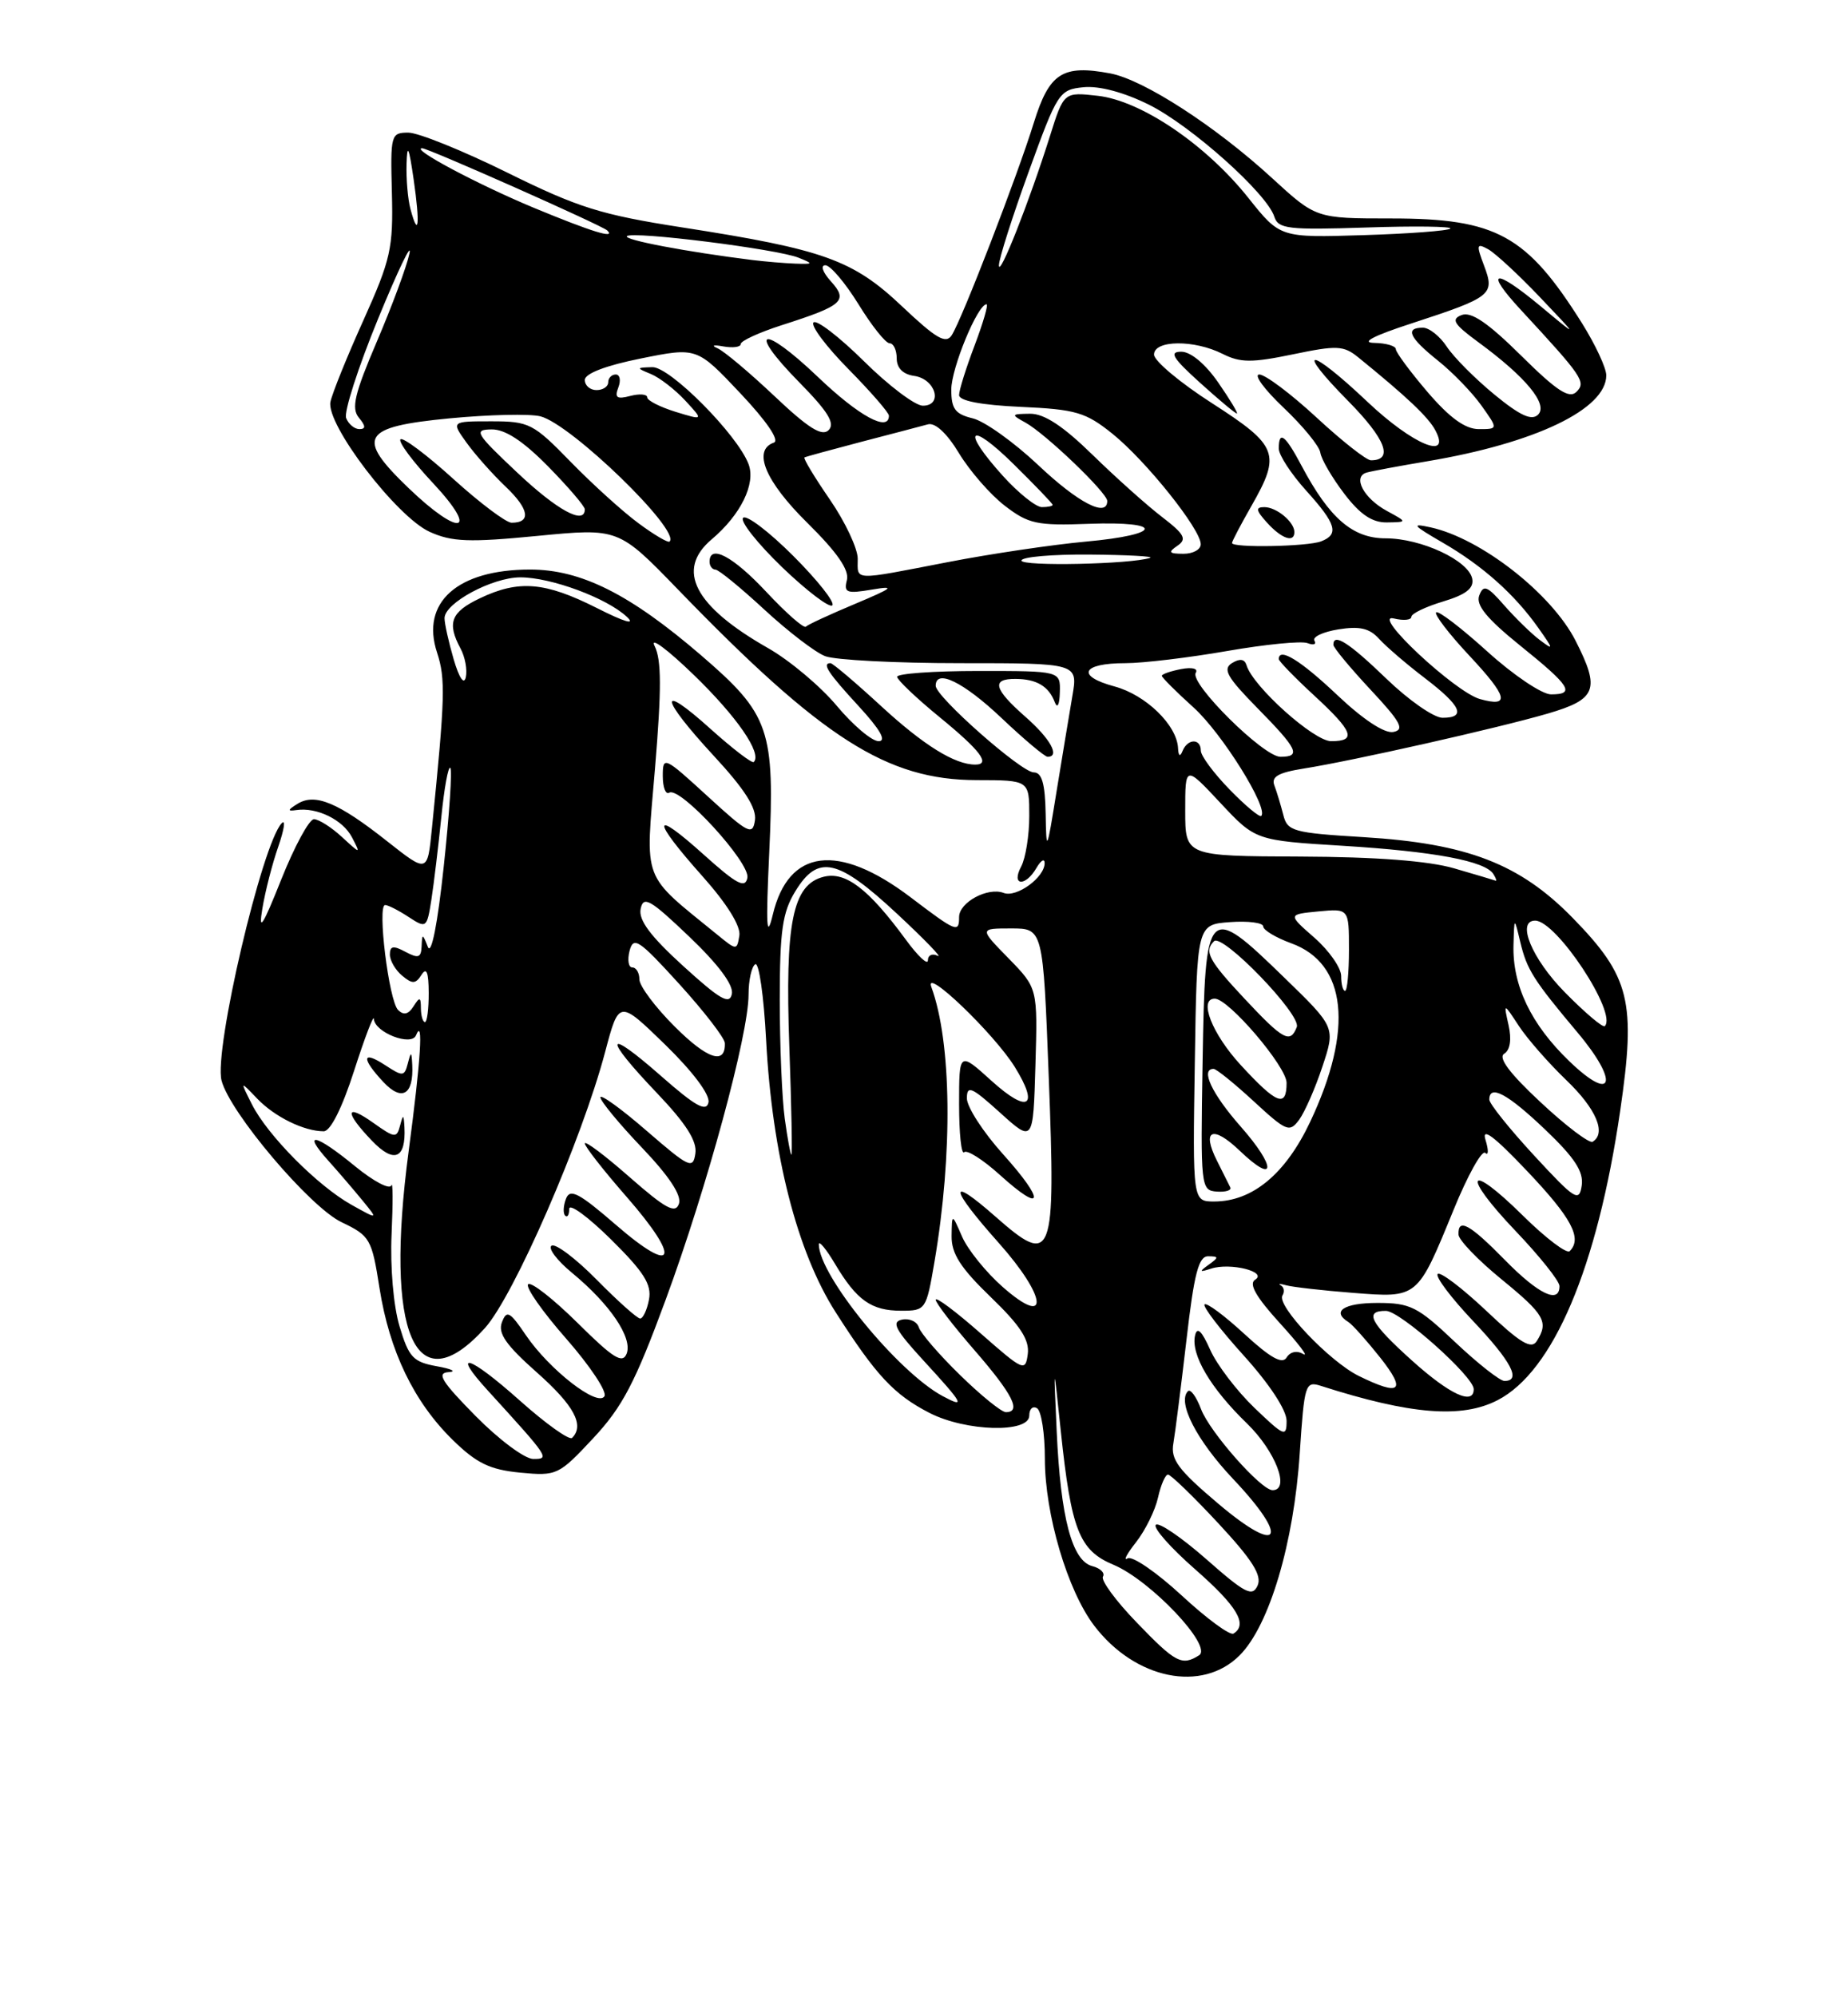 <?xml version="1.0" encoding="UTF-8" standalone="no"?>
<!DOCTYPE svg PUBLIC "-//W3C//DTD SVG 1.1//EN" "http://www.w3.org/Graphics/SVG/1.1/DTD/svg11.dtd" >
<svg xmlns="http://www.w3.org/2000/svg" xmlns:xlink="http://www.w3.org/1999/xlink" version="1.1" viewBox="0 0 237 256">
 <g >
 <path fill="currentColor"
d=" M 158.98 212.17 C 162.79 208.36 165.94 197.78 166.69 186.24 C 167.28 177.39 167.40 176.99 169.40 177.63 C 180.92 181.32 187.47 181.84 192.07 179.46 C 199.21 175.77 204.84 162.49 207.78 142.40 C 209.83 128.36 209.06 125.20 201.71 117.67 C 194.93 110.72 188.17 108.11 174.89 107.30 C 165.84 106.75 165.10 106.55 164.58 104.45 C 164.26 103.20 163.75 101.51 163.44 100.69 C 163.00 99.56 163.92 99.03 167.18 98.51 C 173.51 97.51 192.07 93.33 198.46 91.47 C 204.77 89.63 205.25 88.38 202.06 82.12 C 198.99 76.09 189.94 69.02 183.50 67.60 C 180.92 67.03 181.14 67.30 185.00 69.54 C 190.14 72.51 194.24 76.17 197.30 80.50 C 199.26 83.28 199.28 83.39 197.46 82.02 C 196.38 81.21 194.34 79.21 192.92 77.60 C 190.74 75.10 190.25 74.90 189.71 76.32 C 189.24 77.54 190.66 79.28 194.96 82.75 C 201.41 87.94 202.07 89.00 198.91 89.00 C 197.76 89.00 194.08 86.53 190.74 83.50 C 187.40 80.48 184.45 78.22 184.18 78.49 C 183.91 78.75 185.84 81.26 188.45 84.05 C 193.38 89.32 193.71 90.69 189.80 89.60 C 186.60 88.71 175.73 78.55 178.75 79.27 C 179.99 79.57 181.00 79.48 181.00 79.06 C 181.00 78.65 182.83 77.77 185.06 77.10 C 187.99 76.22 189.04 75.41 188.81 74.19 C 188.37 71.85 182.28 69.00 177.70 69.00 C 173.48 69.00 170.51 66.44 166.95 59.75 C 164.82 55.73 164.00 55.11 164.00 57.50 C 164.00 58.32 165.58 60.74 167.50 62.87 C 171.38 67.16 171.77 68.49 169.42 69.39 C 167.68 70.06 158.00 70.24 158.00 69.60 C 158.00 69.38 159.12 67.25 160.49 64.85 C 164.31 58.17 163.91 57.13 155.47 51.70 C 151.36 49.07 148.00 46.25 148.00 45.45 C 148.00 43.57 153.15 43.52 156.80 45.36 C 159.06 46.50 160.53 46.51 165.80 45.42 C 171.46 44.24 172.31 44.28 174.19 45.80 C 180.39 50.83 183.18 53.46 184.07 55.14 C 186.18 59.08 181.16 56.98 175.37 51.50 C 167.87 44.41 165.92 44.33 172.90 51.40 C 177.71 56.27 178.76 59.00 175.82 59.00 C 175.24 59.00 172.09 56.52 168.83 53.50 C 165.56 50.48 162.26 48.00 161.50 48.00 C 160.74 48.00 162.14 49.91 164.61 52.25 C 167.08 54.59 169.21 57.18 169.33 58.02 C 169.45 58.86 170.83 61.22 172.39 63.27 C 174.43 65.95 175.98 66.99 177.87 66.96 C 180.50 66.92 180.50 66.92 177.87 65.49 C 174.88 63.87 173.42 61.10 175.27 60.57 C 175.95 60.38 179.43 59.73 183.00 59.13 C 196.91 56.80 206.00 52.44 206.00 48.11 C 206.00 47.16 204.60 44.17 202.90 41.45 C 195.79 30.13 191.92 28.00 178.43 28.00 C 168.78 28.00 168.78 28.00 163.14 22.83 C 155.87 16.16 146.67 10.22 142.39 9.41 C 136.26 8.26 134.57 9.35 132.59 15.72 C 130.47 22.57 123.39 40.88 122.06 42.96 C 121.31 44.13 120.07 43.41 115.69 39.27 C 109.39 33.31 105.67 31.97 87.50 29.15 C 77.07 27.53 74.14 26.61 65.09 22.14 C 59.36 19.31 53.64 17.00 52.37 17.00 C 50.13 17.00 50.06 17.26 50.26 24.75 C 50.44 31.81 50.11 33.26 46.63 41.00 C 44.52 45.67 42.61 50.40 42.38 51.50 C 41.77 54.36 50.85 66.24 55.11 68.17 C 57.96 69.46 60.17 69.54 68.91 68.69 C 79.32 67.68 79.32 67.68 86.98 75.59 C 105.47 94.69 113.76 99.97 125.25 99.99 C 132.00 100.00 132.00 100.00 132.00 104.57 C 132.00 107.08 131.53 110.00 130.96 111.07 C 129.64 113.54 131.49 113.71 132.92 111.25 C 133.48 110.29 133.95 109.99 133.97 110.60 C 134.02 112.42 130.39 115.09 128.72 114.45 C 126.69 113.67 123.00 115.65 123.00 117.54 C 123.00 119.61 122.66 119.47 116.77 115.00 C 107.50 107.98 101.12 108.78 99.11 117.23 C 98.31 120.54 98.21 118.78 98.65 109.33 C 99.38 93.46 98.74 91.59 89.90 83.98 C 80.79 76.15 74.52 73.00 67.98 73.00 C 58.66 73.00 53.93 77.22 56.05 83.64 C 57.15 87.00 57.09 89.34 55.39 106.20 C 54.82 111.90 54.82 111.90 49.67 107.84 C 43.40 102.88 40.42 101.63 38.17 103.02 C 36.87 103.82 36.83 104.00 38.00 103.83 C 40.64 103.44 43.97 105.07 45.14 107.32 C 46.27 109.50 46.27 109.50 43.82 107.25 C 42.47 106.01 40.87 105.00 40.26 105.00 C 39.65 105.00 37.76 108.49 36.06 112.75 C 33.70 118.68 33.13 119.56 33.64 116.50 C 34.00 114.30 34.92 110.70 35.69 108.51 C 36.45 106.31 36.65 104.96 36.13 105.51 C 33.61 108.15 27.42 134.56 28.41 138.48 C 29.43 142.54 39.73 154.71 43.80 156.65 C 47.46 158.40 47.68 158.78 48.67 165.10 C 49.95 173.21 53.09 179.70 58.08 184.58 C 61.13 187.56 62.82 188.37 66.70 188.75 C 71.41 189.20 71.65 189.08 76.07 184.35 C 79.82 180.34 81.44 177.25 85.36 166.62 C 90.68 152.18 96.00 132.60 96.00 127.49 C 96.00 125.64 96.39 123.88 96.86 123.59 C 97.33 123.30 97.96 127.66 98.25 133.28 C 99.03 147.97 102.22 160.47 107.18 168.21 C 112.37 176.32 114.66 178.76 119.21 181.10 C 123.88 183.49 132.00 183.71 132.00 181.44 C 132.00 180.58 132.45 180.16 133.00 180.50 C 133.55 180.84 134.00 183.75 134.00 186.97 C 134.00 194.06 136.90 203.87 140.33 208.37 C 145.58 215.25 154.16 217.00 158.98 212.17 Z  M 166.00 68.20 C 166.00 66.90 163.71 65.00 162.15 65.00 C 160.99 65.00 161.06 65.41 162.50 67.00 C 164.36 69.05 166.00 69.62 166.00 68.20 Z  M 156.24 49.04 C 154.59 46.65 152.70 45.08 151.50 45.08 C 149.90 45.08 150.37 45.87 153.88 49.04 C 156.29 51.22 158.42 53.00 158.62 53.00 C 158.82 53.00 157.75 51.22 156.24 49.04 Z  M 145.78 207.96 C 143.11 205.20 141.16 202.55 141.45 202.08 C 141.74 201.61 141.12 201.00 140.07 200.73 C 137.48 200.05 136.02 194.51 135.52 183.50 C 135.11 174.50 135.11 174.50 136.05 183.48 C 137.38 196.11 138.41 198.73 142.80 200.56 C 147.55 202.55 155.57 211.02 153.78 212.16 C 151.57 213.56 150.76 213.13 145.78 207.96 Z  M 151.53 204.48 C 148.31 201.51 145.20 199.38 144.61 199.74 C 144.02 200.11 144.51 199.17 145.70 197.66 C 146.89 196.14 148.15 193.58 148.51 191.95 C 148.87 190.33 149.45 189.00 149.79 189.00 C 150.14 189.00 153.05 191.81 156.25 195.25 C 160.62 199.95 161.87 201.93 161.28 203.23 C 160.61 204.71 159.68 204.23 154.71 199.85 C 151.52 197.05 148.60 195.06 148.23 195.44 C 147.85 195.81 150.12 198.38 153.27 201.14 C 158.67 205.87 160.07 208.22 158.19 209.38 C 157.74 209.66 154.74 207.45 151.53 204.48 Z  M 156.27 192.76 C 151.11 188.40 150.11 187.07 150.48 185.00 C 150.72 183.62 151.47 177.66 152.16 171.75 C 153.14 163.23 153.72 161.00 154.95 161.02 C 156.32 161.03 156.33 161.16 155.00 162.11 C 153.75 163.01 153.81 163.09 155.33 162.60 C 157.79 161.80 162.60 163.01 160.97 164.02 C 160.12 164.55 161.07 166.22 164.12 169.57 C 166.53 172.21 167.89 174.00 167.14 173.55 C 166.33 173.07 165.46 173.25 165.00 174.00 C 164.45 174.90 162.92 174.04 159.59 170.98 C 157.04 168.63 154.74 166.92 154.48 167.19 C 154.22 167.45 156.48 170.40 159.50 173.74 C 162.80 177.39 165.00 180.73 165.00 182.11 C 165.00 184.24 164.70 184.11 160.88 180.45 C 158.62 178.28 156.06 174.93 155.20 173.00 C 154.11 170.55 153.52 170.00 153.26 171.18 C 152.71 173.63 155.25 177.93 159.92 182.45 C 163.58 186.00 165.50 191.00 163.20 191.00 C 161.73 191.00 155.13 183.53 154.03 180.61 C 153.43 179.02 152.68 177.99 152.35 178.31 C 150.95 179.72 153.46 184.61 158.13 189.55 C 165.47 197.30 164.21 199.47 156.27 192.76 Z  M 61.00 181.50 C 56.62 177.06 55.95 175.97 57.53 175.87 C 58.62 175.80 57.94 175.46 56.04 175.12 C 52.98 174.57 52.43 173.98 51.24 170.00 C 50.46 167.40 50.03 162.41 50.22 158.18 C 50.40 154.16 50.39 151.34 50.19 151.93 C 49.99 152.52 47.91 151.42 45.56 149.50 C 40.46 145.31 38.66 144.93 42.09 148.75 C 43.45 150.26 45.44 152.59 46.53 153.92 C 48.50 156.33 48.50 156.33 45.07 154.42 C 40.73 151.99 34.31 145.52 32.31 141.55 C 30.77 138.50 30.77 138.50 32.98 140.81 C 35.22 143.15 38.99 145.00 41.52 145.00 C 42.38 145.00 43.88 142.01 45.41 137.25 C 46.78 132.99 47.93 129.99 47.95 130.59 C 48.03 132.32 52.76 134.16 53.35 132.70 C 54.32 130.32 53.97 135.80 52.41 147.54 C 49.29 170.97 53.24 180.12 62.19 170.22 C 65.91 166.09 74.61 146.14 77.61 134.82 C 79.38 128.14 79.38 128.14 85.30 133.89 C 88.86 137.36 91.07 140.31 90.86 141.30 C 90.58 142.57 89.19 141.79 84.75 137.89 C 77.56 131.57 77.28 132.80 84.25 140.10 C 87.97 144.00 89.41 146.25 89.18 147.83 C 88.88 149.90 88.41 149.68 82.93 144.94 C 79.67 142.11 77.00 140.19 77.00 140.65 C 77.00 141.12 79.39 144.02 82.32 147.09 C 85.83 150.77 87.45 153.22 87.07 154.30 C 86.61 155.60 85.36 154.92 80.75 150.88 C 77.59 148.10 75.00 146.16 75.00 146.56 C 75.00 146.95 77.41 150.03 80.35 153.39 C 87.41 161.46 86.62 163.60 79.02 157.02 C 74.26 152.90 73.10 152.29 72.59 153.64 C 72.24 154.54 72.19 155.52 72.48 155.81 C 72.76 156.10 73.00 155.71 73.00 154.95 C 73.00 154.19 75.41 155.95 78.35 158.85 C 82.58 163.03 83.60 164.64 83.23 166.57 C 82.98 167.90 82.46 169.00 82.10 169.00 C 81.73 169.00 79.23 166.77 76.54 164.04 C 73.86 161.32 71.25 159.35 70.74 159.66 C 70.24 159.97 71.42 161.55 73.37 163.15 C 78.24 167.17 81.14 171.46 80.37 173.49 C 79.84 174.85 78.65 174.10 74.06 169.55 C 70.94 166.47 68.09 164.24 67.73 164.61 C 67.36 164.97 69.56 168.11 72.62 171.59 C 75.67 175.07 77.88 178.39 77.52 178.96 C 76.65 180.38 70.46 175.57 67.44 171.13 C 65.38 168.09 64.98 167.88 64.37 169.48 C 63.83 170.89 64.89 172.40 68.85 175.91 C 73.62 180.13 74.99 182.68 73.37 184.30 C 73.02 184.64 70.00 182.49 66.66 179.51 C 60.13 173.69 57.75 172.97 62.59 178.26 C 70.46 186.89 70.53 187.00 68.39 187.00 C 67.31 187.00 63.99 184.53 61.00 181.50 Z  M 51.87 144.50 C 51.78 142.80 51.70 142.77 51.31 144.26 C 50.88 145.90 50.64 145.88 47.92 143.95 C 44.26 141.34 44.14 142.50 47.69 146.20 C 50.53 149.17 52.07 148.54 51.87 144.50 Z  M 52.87 136.50 C 52.78 134.74 52.71 134.72 52.30 136.31 C 51.86 137.99 51.66 138.00 49.42 136.54 C 46.41 134.57 46.30 135.62 49.18 138.70 C 51.55 141.22 53.06 140.32 52.87 136.50 Z  M 123.13 176.25 C 120.45 173.64 118.08 170.89 117.84 170.14 C 117.61 169.39 116.64 168.94 115.68 169.14 C 114.28 169.43 114.82 170.45 118.47 174.42 C 123.57 179.97 123.88 180.54 120.91 178.95 C 115.15 175.87 105.04 163.49 105.01 159.50 C 105.01 158.95 105.94 160.07 107.09 162.00 C 109.87 166.67 111.75 168.00 115.58 168.00 C 118.72 168.00 118.79 167.89 119.84 161.75 C 122.21 147.84 122.05 133.59 119.44 126.50 C 118.46 123.83 127.48 132.47 130.14 136.75 C 133.32 141.87 131.85 142.77 127.19 138.56 C 123.00 134.77 123.00 134.77 123.00 141.55 C 123.00 145.28 123.29 148.04 123.65 147.68 C 124.01 147.33 126.07 148.64 128.24 150.60 C 133.85 155.67 134.10 154.01 128.63 147.93 C 126.08 145.10 124.00 141.88 124.00 140.78 C 124.00 139.05 124.60 139.31 128.25 142.61 C 132.50 146.45 132.50 146.45 132.79 136.56 C 133.08 126.66 133.08 126.66 129.34 122.83 C 125.59 119.00 125.59 119.00 129.68 119.00 C 133.77 119.00 133.77 119.00 134.50 138.10 C 135.40 161.41 135.02 162.41 127.68 155.95 C 121.53 150.53 121.72 152.17 128.07 159.29 C 134.29 166.27 134.66 170.28 128.60 164.96 C 126.46 163.08 124.12 160.18 123.39 158.52 C 122.08 155.50 122.08 155.50 122.04 158.43 C 122.01 160.68 123.19 162.52 127.06 166.25 C 130.85 169.90 132.04 171.73 131.81 173.54 C 131.51 175.85 131.26 175.73 125.75 170.89 C 122.59 168.11 120.00 166.17 120.00 166.59 C 120.00 167.00 122.25 169.93 125.00 173.09 C 129.87 178.70 131.04 181.00 129.00 181.00 C 128.44 181.00 125.80 178.86 123.13 176.25 Z  M 181.11 174.41 C 175.71 169.56 174.89 167.99 177.75 168.02 C 179.59 168.05 189.00 176.44 189.00 178.05 C 189.00 180.16 185.94 178.75 181.11 174.41 Z  M 174.26 176.36 C 170.49 174.50 163.68 167.33 164.47 166.04 C 164.77 165.56 164.67 164.98 164.26 164.75 C 163.84 164.52 164.18 164.52 165.00 164.75 C 165.82 164.97 169.66 165.41 173.52 165.71 C 181.87 166.36 181.75 166.46 186.40 155.11 C 188.21 150.67 190.05 147.36 190.48 147.77 C 190.90 148.17 190.92 147.42 190.51 146.10 C 189.99 144.42 191.59 145.61 195.85 150.10 C 201.56 156.11 202.95 158.72 201.31 160.36 C 200.93 160.74 198.24 158.70 195.33 155.83 C 188.16 148.75 187.35 150.42 194.38 157.79 C 197.47 161.03 200.00 164.20 200.00 164.84 C 200.00 167.18 197.31 165.89 193.00 161.50 C 188.47 156.88 186.96 156.06 187.05 158.25 C 187.08 158.94 189.55 161.51 192.55 163.96 C 198.11 168.50 198.64 169.44 197.08 171.90 C 196.39 172.99 194.97 172.14 190.59 167.99 C 187.50 165.08 184.71 162.96 184.38 163.29 C 184.05 163.62 186.08 166.32 188.89 169.29 C 193.84 174.52 195.14 177.00 192.94 177.00 C 192.36 177.00 189.50 174.75 186.59 172.00 C 181.81 167.47 180.87 167.00 176.65 167.00 C 172.35 167.00 170.71 168.08 172.93 169.45 C 173.44 169.77 175.27 171.82 177.01 174.01 C 180.41 178.31 179.61 178.99 174.26 176.36 Z  M 153.23 136.25 C 153.50 118.50 153.50 118.50 157.75 118.19 C 160.09 118.02 162.00 118.27 162.00 118.74 C 162.00 119.21 163.62 120.18 165.59 120.90 C 172.73 123.48 173.63 131.94 168.02 143.80 C 164.86 150.48 160.62 153.99 155.73 154.00 C 152.95 154.00 152.95 154.00 153.23 136.25 Z  M 157.78 152.19 C 157.59 151.81 156.81 150.26 156.06 148.75 C 154.07 144.79 155.53 144.18 159.00 147.50 C 163.64 151.94 163.73 149.63 159.12 144.40 C 155.41 140.19 153.91 137.00 155.64 137.00 C 155.99 137.00 158.31 138.87 160.79 141.16 C 165.00 145.04 165.38 145.19 166.62 143.51 C 167.34 142.52 168.69 139.45 169.60 136.69 C 171.27 131.67 171.27 131.67 164.66 125.26 C 154.80 115.68 154.56 115.94 154.23 136.05 C 153.96 152.18 154.00 152.57 156.04 152.73 C 157.19 152.81 157.97 152.57 157.78 152.19 Z  M 196.75 148.11 C 193.59 144.69 191.00 141.46 191.00 140.94 C 191.00 138.93 193.35 140.19 198.17 144.79 C 201.95 148.39 203.11 150.17 202.85 151.95 C 202.53 154.12 202.00 153.79 196.75 148.11 Z  M 100.64 143.36 C 100.29 140.81 100.00 133.95 100.00 128.11 C 100.01 119.30 100.34 116.95 101.99 114.25 C 104.90 109.48 107.42 110.03 115.00 117.08 C 118.58 120.41 120.94 122.85 120.25 122.51 C 119.56 122.16 119.00 122.43 119.00 123.09 C 119.00 123.76 117.71 122.55 116.14 120.40 C 111.38 113.92 108.44 111.67 105.63 112.38 C 101.64 113.38 100.66 118.26 101.23 134.17 C 101.50 141.78 101.62 148.00 101.50 148.00 C 101.37 148.00 100.99 145.91 100.64 143.36 Z  M 197.60 141.30 C 193.62 137.60 192.09 135.56 192.91 135.06 C 193.67 134.59 193.88 133.24 193.47 131.41 C 192.82 128.50 192.82 128.50 194.79 131.50 C 195.87 133.15 198.62 136.28 200.88 138.45 C 204.71 142.12 206.04 145.25 204.25 146.34 C 203.84 146.59 200.84 144.33 197.60 141.30 Z  M 201.25 136.01 C 196.35 131.30 193.96 126.31 194.10 121.13 C 194.20 117.50 194.20 117.50 194.97 120.74 C 195.82 124.29 196.65 125.60 202.33 132.36 C 207.70 138.74 206.90 141.46 201.25 136.01 Z  M 86.52 131.57 C 84.03 129.09 82.00 126.37 82.00 125.53 C 82.00 124.69 81.59 124.00 81.09 124.00 C 80.60 124.00 80.44 123.04 80.74 121.87 C 81.24 119.97 81.94 120.44 87.11 126.12 C 90.30 129.63 92.93 133.04 92.96 133.69 C 93.06 136.54 90.72 135.77 86.52 131.57 Z  M 200.69 127.19 C 196.46 122.90 194.43 118.00 196.88 118.00 C 199.61 118.00 207.45 129.88 205.81 131.52 C 205.57 131.76 203.27 129.81 200.69 127.19 Z  M 53.98 129.25 C 53.97 127.77 53.83 127.73 53.03 128.99 C 52.38 130.02 51.76 130.16 51.05 129.45 C 49.87 128.27 48.36 116.00 49.39 116.00 C 49.77 116.00 51.12 116.69 52.40 117.53 C 54.68 119.02 54.75 118.97 55.33 115.28 C 55.65 113.20 56.22 108.45 56.60 104.72 C 56.97 101.00 57.49 98.16 57.75 98.42 C 58.01 98.68 57.63 104.36 56.91 111.05 C 56.12 118.44 55.32 122.49 54.87 121.36 C 54.19 119.64 54.14 119.63 54.07 121.29 C 54.01 122.76 53.65 122.88 52.00 122.00 C 50.44 121.16 50.00 121.24 50.00 122.34 C 50.00 123.12 50.71 124.34 51.58 125.06 C 52.88 126.15 53.31 126.13 54.06 124.94 C 54.70 123.93 54.97 124.61 54.98 127.25 C 54.99 129.31 54.77 131.00 54.50 131.00 C 54.23 131.00 53.99 130.21 53.98 129.25 Z  M 87.63 123.83 C 83.41 119.99 81.87 117.93 82.16 116.50 C 82.51 114.77 83.37 115.26 88.40 120.06 C 92.14 123.63 94.09 126.25 93.86 127.39 C 93.57 128.83 92.36 128.13 87.63 123.83 Z  M 172.00 125.10 C 172.00 124.06 170.46 121.85 168.58 120.20 C 165.15 117.20 165.15 117.20 169.08 116.82 C 173.00 116.45 173.00 116.45 173.00 121.72 C 173.00 124.63 172.78 127.00 172.50 127.00 C 172.22 127.00 172.00 126.15 172.00 125.10 Z  M 92.05 119.85 C 82.17 111.80 82.76 113.34 84.00 98.52 C 84.85 88.30 84.84 84.55 83.95 82.80 C 83.30 81.53 85.56 83.20 88.97 86.50 C 94.51 91.86 97.76 96.57 96.67 97.67 C 96.45 97.88 93.97 95.98 91.14 93.44 C 84.33 87.31 84.58 89.35 91.57 96.91 C 95.48 101.13 97.05 103.58 96.82 105.13 C 96.53 107.13 95.98 106.85 90.75 102.06 C 85.18 96.96 85.00 96.88 85.00 99.46 C 85.00 100.92 85.37 101.89 85.83 101.60 C 87.21 100.75 96.23 110.58 95.85 112.51 C 95.57 113.92 94.48 113.34 90.25 109.54 C 83.58 103.54 83.49 104.91 90.07 112.29 C 93.24 115.84 95.02 118.71 94.82 119.92 C 94.51 121.82 94.46 121.82 92.05 119.85 Z  M 186.50 111.30 C 183.19 110.34 176.52 109.83 166.75 109.79 C 152.00 109.73 152.00 109.73 152.00 103.91 C 152.00 98.09 152.00 98.09 156.50 102.90 C 161.01 107.72 161.01 107.72 172.25 108.41 C 183.93 109.13 190.48 110.36 191.52 112.03 C 191.85 112.56 191.98 112.94 191.81 112.88 C 191.64 112.81 189.25 112.10 186.50 111.30 Z  M 134.10 104.25 C 134.03 100.43 133.61 99.00 132.58 99.00 C 130.99 99.00 120.00 89.30 120.00 87.90 C 120.00 85.68 123.55 87.41 128.41 92.00 C 131.31 94.75 133.99 97.00 134.35 97.00 C 135.99 97.00 134.70 94.67 131.50 91.87 C 127.44 88.30 127.10 86.99 130.25 87.02 C 132.93 87.03 134.50 87.96 135.27 90.00 C 135.60 90.87 135.88 90.35 135.92 88.75 C 136.00 86.00 136.00 86.00 125.50 86.00 C 119.72 86.00 115.02 86.34 115.05 86.75 C 115.08 87.16 117.55 89.51 120.55 91.96 C 125.76 96.22 127.09 98.00 125.07 98.00 C 122.45 98.00 118.47 95.53 113.04 90.54 C 109.73 87.49 106.79 85.00 106.51 85.00 C 105.37 85.00 106.20 86.26 110.13 90.52 C 112.89 93.52 113.73 95.00 112.68 95.00 C 111.81 95.00 109.39 92.95 107.30 90.45 C 105.21 87.95 101.25 84.63 98.50 83.07 C 89.04 77.69 86.63 73.05 91.27 69.13 C 95.00 65.98 96.95 62.00 96.00 59.49 C 94.58 55.72 85.92 47.00 83.66 47.06 C 81.57 47.12 81.56 47.15 83.50 47.95 C 84.60 48.41 86.57 49.93 87.87 51.33 C 90.24 53.89 90.24 53.89 86.62 52.78 C 84.63 52.16 83.00 51.33 83.00 50.93 C 83.00 50.52 82.02 50.44 80.83 50.75 C 79.11 51.20 78.79 50.98 79.30 49.66 C 79.65 48.75 79.50 48.00 78.97 48.00 C 78.44 48.00 78.00 48.45 78.00 49.00 C 78.00 49.55 77.33 50.00 76.50 50.00 C 75.67 50.00 75.00 49.41 75.00 48.70 C 75.00 47.88 77.69 46.85 82.18 45.95 C 89.37 44.50 89.37 44.50 94.93 50.39 C 98.33 53.99 100.01 56.46 99.25 56.73 C 96.47 57.70 98.14 61.70 103.55 67.03 C 107.38 70.81 108.94 73.07 108.61 74.35 C 108.19 75.97 108.58 76.12 111.82 75.57 C 114.91 75.05 114.56 75.34 109.66 77.40 C 106.44 78.75 103.60 80.06 103.35 80.32 C 103.09 80.58 100.82 78.58 98.30 75.89 C 94.02 71.31 91.00 69.70 91.00 72.00 C 91.00 72.55 91.34 73.00 91.75 73.01 C 92.16 73.01 94.97 75.31 98.00 78.11 C 101.03 80.91 104.54 83.61 105.82 84.10 C 107.09 84.60 114.91 85.00 123.19 85.00 C 138.26 85.00 138.26 85.00 137.52 89.25 C 137.12 91.59 136.21 97.10 135.49 101.50 C 134.24 109.26 134.19 109.34 134.10 104.25 Z  M 101.74 71.26 C 98.62 68.14 95.72 65.94 95.30 66.37 C 94.87 66.79 97.13 69.64 100.30 72.70 C 103.48 75.75 106.38 77.95 106.74 77.59 C 107.11 77.22 104.86 74.38 101.74 71.26 Z  M 157.69 101.19 C 155.66 99.11 154.00 96.87 154.00 96.21 C 154.00 94.62 152.31 94.65 151.66 96.25 C 151.34 97.05 151.13 96.92 151.08 95.88 C 150.93 92.93 146.94 89.06 142.92 87.98 C 137.96 86.64 138.73 85.00 144.31 85.00 C 146.61 85.00 152.50 84.29 157.38 83.44 C 162.27 82.59 166.90 82.13 167.68 82.43 C 168.46 82.73 168.86 82.59 168.57 82.12 C 168.28 81.64 169.66 80.99 171.64 80.67 C 174.37 80.23 175.64 80.52 176.87 81.89 C 177.77 82.88 180.41 85.15 182.75 86.93 C 187.40 90.48 188.08 92.00 185.00 92.00 C 183.89 92.00 180.66 89.75 177.81 87.00 C 172.97 82.34 171.00 81.08 171.00 82.65 C 171.00 83.00 173.14 85.58 175.75 88.38 C 179.65 92.55 180.18 93.53 178.69 93.82 C 177.57 94.04 174.82 92.23 171.50 89.09 C 166.79 84.63 164.00 82.92 164.00 84.48 C 164.00 84.74 166.03 86.83 168.50 89.11 C 173.57 93.78 174.02 95.00 170.71 95.00 C 168.51 95.00 160.69 88.00 159.87 85.28 C 159.62 84.46 159.01 84.37 158.00 84.99 C 156.77 85.76 157.37 86.80 161.25 90.75 C 166.44 96.02 166.91 97.00 164.21 97.00 C 162.04 97.00 152.53 87.58 153.35 86.24 C 153.69 85.69 152.89 85.49 151.47 85.76 C 150.11 86.02 149.00 86.41 149.00 86.62 C 149.00 86.83 150.83 88.66 153.08 90.69 C 156.72 93.98 162.73 103.60 161.75 104.58 C 161.54 104.79 159.71 103.27 157.69 101.19 Z  M 58.18 84.50 C 57.54 82.30 57.01 79.93 57.01 79.24 C 57.00 77.30 63.11 74.01 66.73 74.00 C 70.67 74.00 77.82 76.65 80.39 79.06 C 81.57 80.16 80.11 79.74 76.50 77.91 C 69.88 74.58 66.53 74.30 61.53 76.69 C 57.83 78.45 57.30 79.83 59.06 83.12 C 59.65 84.21 59.95 85.87 59.74 86.80 C 59.51 87.83 58.89 86.92 58.18 84.50 Z  M 110.00 71.61 C 110.00 70.30 108.39 66.88 106.42 64.02 C 104.45 61.16 102.99 58.74 103.17 58.63 C 103.35 58.53 106.65 57.63 110.50 56.62 C 114.35 55.62 118.17 54.62 119.00 54.39 C 119.93 54.13 121.45 55.54 123.00 58.11 C 124.38 60.38 127.01 63.40 128.87 64.83 C 131.89 67.15 132.98 67.39 139.62 67.14 C 149.40 66.78 149.12 68.53 139.25 69.42 C 134.99 69.81 127.00 70.99 121.50 72.06 C 109.18 74.44 110.00 74.47 110.00 71.61 Z  M 131.00 71.85 C 131.00 71.38 134.94 71.04 139.75 71.08 C 144.56 71.12 148.05 71.31 147.50 71.50 C 145.11 72.32 131.00 72.62 131.00 71.85 Z  M 151.00 69.95 C 152.25 69.10 151.92 68.48 149.00 66.24 C 147.07 64.76 143.07 61.18 140.10 58.28 C 136.33 54.60 133.91 53.01 132.10 53.03 C 129.66 53.06 129.62 53.13 131.50 54.16 C 134.06 55.56 142.00 63.16 142.00 64.21 C 142.00 66.38 138.27 64.45 133.18 59.64 C 130.05 56.69 126.26 53.98 124.75 53.62 C 122.50 53.08 122.00 52.41 122.00 49.94 C 122.00 47.19 125.38 39.00 126.52 39.00 C 126.78 39.00 126.09 41.36 125.00 44.25 C 123.90 47.14 123.00 50.01 123.00 50.64 C 123.00 51.38 125.85 51.92 130.91 52.15 C 137.98 52.47 139.23 52.84 142.66 55.59 C 146.96 59.05 153.99 67.83 153.99 69.75 C 154.00 70.44 152.99 70.99 151.75 70.98 C 149.90 70.97 149.77 70.79 151.00 69.95 Z  M 81.89 67.07 C 79.90 65.61 75.99 62.07 73.20 59.21 C 68.39 54.27 67.87 54.00 63.00 54.00 C 57.86 54.00 57.86 54.00 59.84 56.75 C 60.93 58.26 63.19 60.81 64.87 62.40 C 67.86 65.25 68.15 67.00 65.61 67.00 C 64.91 67.00 61.54 64.47 58.13 61.38 C 54.71 58.28 51.66 56.00 51.36 56.31 C 51.05 56.62 52.93 59.15 55.54 61.93 C 61.54 68.35 59.00 68.89 52.43 62.59 C 45.58 56.02 46.34 54.71 57.67 53.62 C 62.71 53.14 67.94 53.02 69.30 53.36 C 73.25 54.35 87.41 68.09 85.86 69.42 C 85.66 69.59 83.87 68.54 81.89 67.07 Z  M 66.30 60.54 C 60.97 55.52 60.71 55.07 63.04 55.04 C 64.77 55.01 67.07 56.51 70.29 59.78 C 72.88 62.42 75.00 64.89 75.00 65.28 C 75.00 67.34 71.46 65.41 66.30 60.54 Z  M 128.62 61.00 C 123.20 55.00 124.26 53.85 130.00 59.50 C 132.75 62.21 135.00 64.55 135.00 64.71 C 135.00 64.87 134.38 65.00 133.62 65.00 C 132.86 65.00 130.61 63.20 128.62 61.00 Z  M 99.32 50.77 C 96.12 47.75 92.83 44.98 92.00 44.63 C 91.17 44.27 91.51 44.17 92.75 44.40 C 93.99 44.62 95.00 44.49 95.00 44.09 C 95.00 43.69 97.36 42.61 100.25 41.68 C 108.13 39.16 108.81 38.55 106.56 36.06 C 105.50 34.89 105.20 34.00 105.85 34.00 C 106.49 34.00 108.40 36.25 110.10 39.00 C 111.79 41.75 113.58 44.00 114.09 44.00 C 114.59 44.00 115.00 44.87 115.00 45.93 C 115.00 47.17 115.80 47.98 117.24 48.18 C 119.99 48.57 120.98 52.00 118.35 52.00 C 117.37 52.00 113.97 49.44 110.81 46.31 C 107.64 43.18 104.73 40.94 104.33 41.33 C 103.94 41.73 105.95 44.41 108.81 47.31 C 111.66 50.20 114.00 52.89 114.00 53.28 C 114.00 55.43 110.16 53.34 104.92 48.34 C 97.71 41.46 95.65 42.04 102.52 49.02 C 106.18 52.74 107.13 54.27 106.27 55.13 C 105.42 55.98 103.67 54.89 99.32 50.77 Z  M 44.39 53.58 C 44.09 52.80 45.94 47.06 48.50 40.83 C 51.06 34.60 52.86 30.85 52.51 32.50 C 52.16 34.15 50.28 39.22 48.33 43.78 C 45.47 50.47 45.03 52.33 46.02 53.53 C 46.91 54.60 46.93 55.00 46.09 55.00 C 45.46 55.00 44.69 54.36 44.39 53.58 Z  M 183.08 50.25 C 180.85 47.64 179.01 45.16 179.01 44.75 C 179.00 44.34 177.76 43.98 176.25 43.95 C 174.46 43.92 176.11 43.05 181.00 41.46 C 191.35 38.08 191.73 37.77 190.33 34.06 C 189.31 31.35 189.36 31.13 190.84 31.94 C 191.75 32.44 194.75 35.21 197.50 38.10 C 202.50 43.35 202.50 43.35 197.54 39.22 C 191.59 34.28 190.28 34.58 195.09 39.77 C 202.97 48.28 203.43 48.97 202.18 50.22 C 201.25 51.15 199.66 50.11 195.07 45.57 C 190.83 41.38 188.68 39.91 187.45 40.38 C 186.05 40.92 186.43 41.54 189.62 43.88 C 195.70 48.34 198.57 51.83 197.26 53.14 C 196.44 53.96 194.95 53.28 191.65 50.57 C 189.18 48.54 186.44 45.79 185.55 44.44 C 184.67 43.10 183.29 42.00 182.48 42.00 C 180.14 42.00 180.73 43.28 184.41 46.22 C 186.29 47.72 188.80 50.31 189.98 51.97 C 192.14 55.00 192.14 55.00 189.65 55.00 C 187.91 55.00 185.92 53.56 183.08 50.25 Z  M 128.11 34.00 C 128.11 33.17 129.83 27.78 131.93 22.00 C 135.62 11.83 135.84 11.49 138.96 11.18 C 140.97 10.98 144.15 11.83 147.35 13.42 C 152.77 16.12 162.48 24.79 163.43 27.78 C 163.93 29.34 165.19 29.49 175.24 29.16 C 181.43 28.95 186.28 29.02 186.00 29.30 C 185.72 29.58 180.70 29.96 174.83 30.14 C 164.17 30.47 164.17 30.47 160.11 25.38 C 154.67 18.54 146.36 12.91 140.79 12.28 C 136.43 11.79 136.43 11.79 134.64 17.48 C 132.00 25.86 128.10 35.73 128.11 34.00 Z  M 96.50 33.33 C 88.07 32.28 79.93 30.74 80.40 30.27 C 81.08 29.59 99.67 31.92 102.41 33.03 C 104.35 33.81 104.32 33.87 102.00 33.79 C 100.62 33.74 98.15 33.53 96.50 33.33 Z  M 68.50 26.65 C 61.24 23.63 52.56 19.01 54.14 19.00 C 54.92 19.00 77.24 28.91 77.88 29.54 C 79.01 30.67 75.89 29.71 68.50 26.65 Z  M 52.64 26.79 C 52.30 25.53 52.08 22.93 52.14 21.00 C 52.22 18.33 52.44 18.80 53.05 23.00 C 53.88 28.77 53.68 30.67 52.64 26.79 Z  M 159.13 136.52 C 155.44 132.52 153.67 128.00 155.79 128.00 C 157.56 128.00 165.00 136.71 165.00 138.79 C 165.00 142.02 163.75 141.54 159.13 136.52 Z  M 159.64 128.04 C 155.00 123.09 154.39 121.94 155.69 120.64 C 156.76 119.57 166.91 130.07 166.31 131.63 C 165.48 133.80 164.57 133.31 159.64 128.04 Z "/>
</g>
</svg>